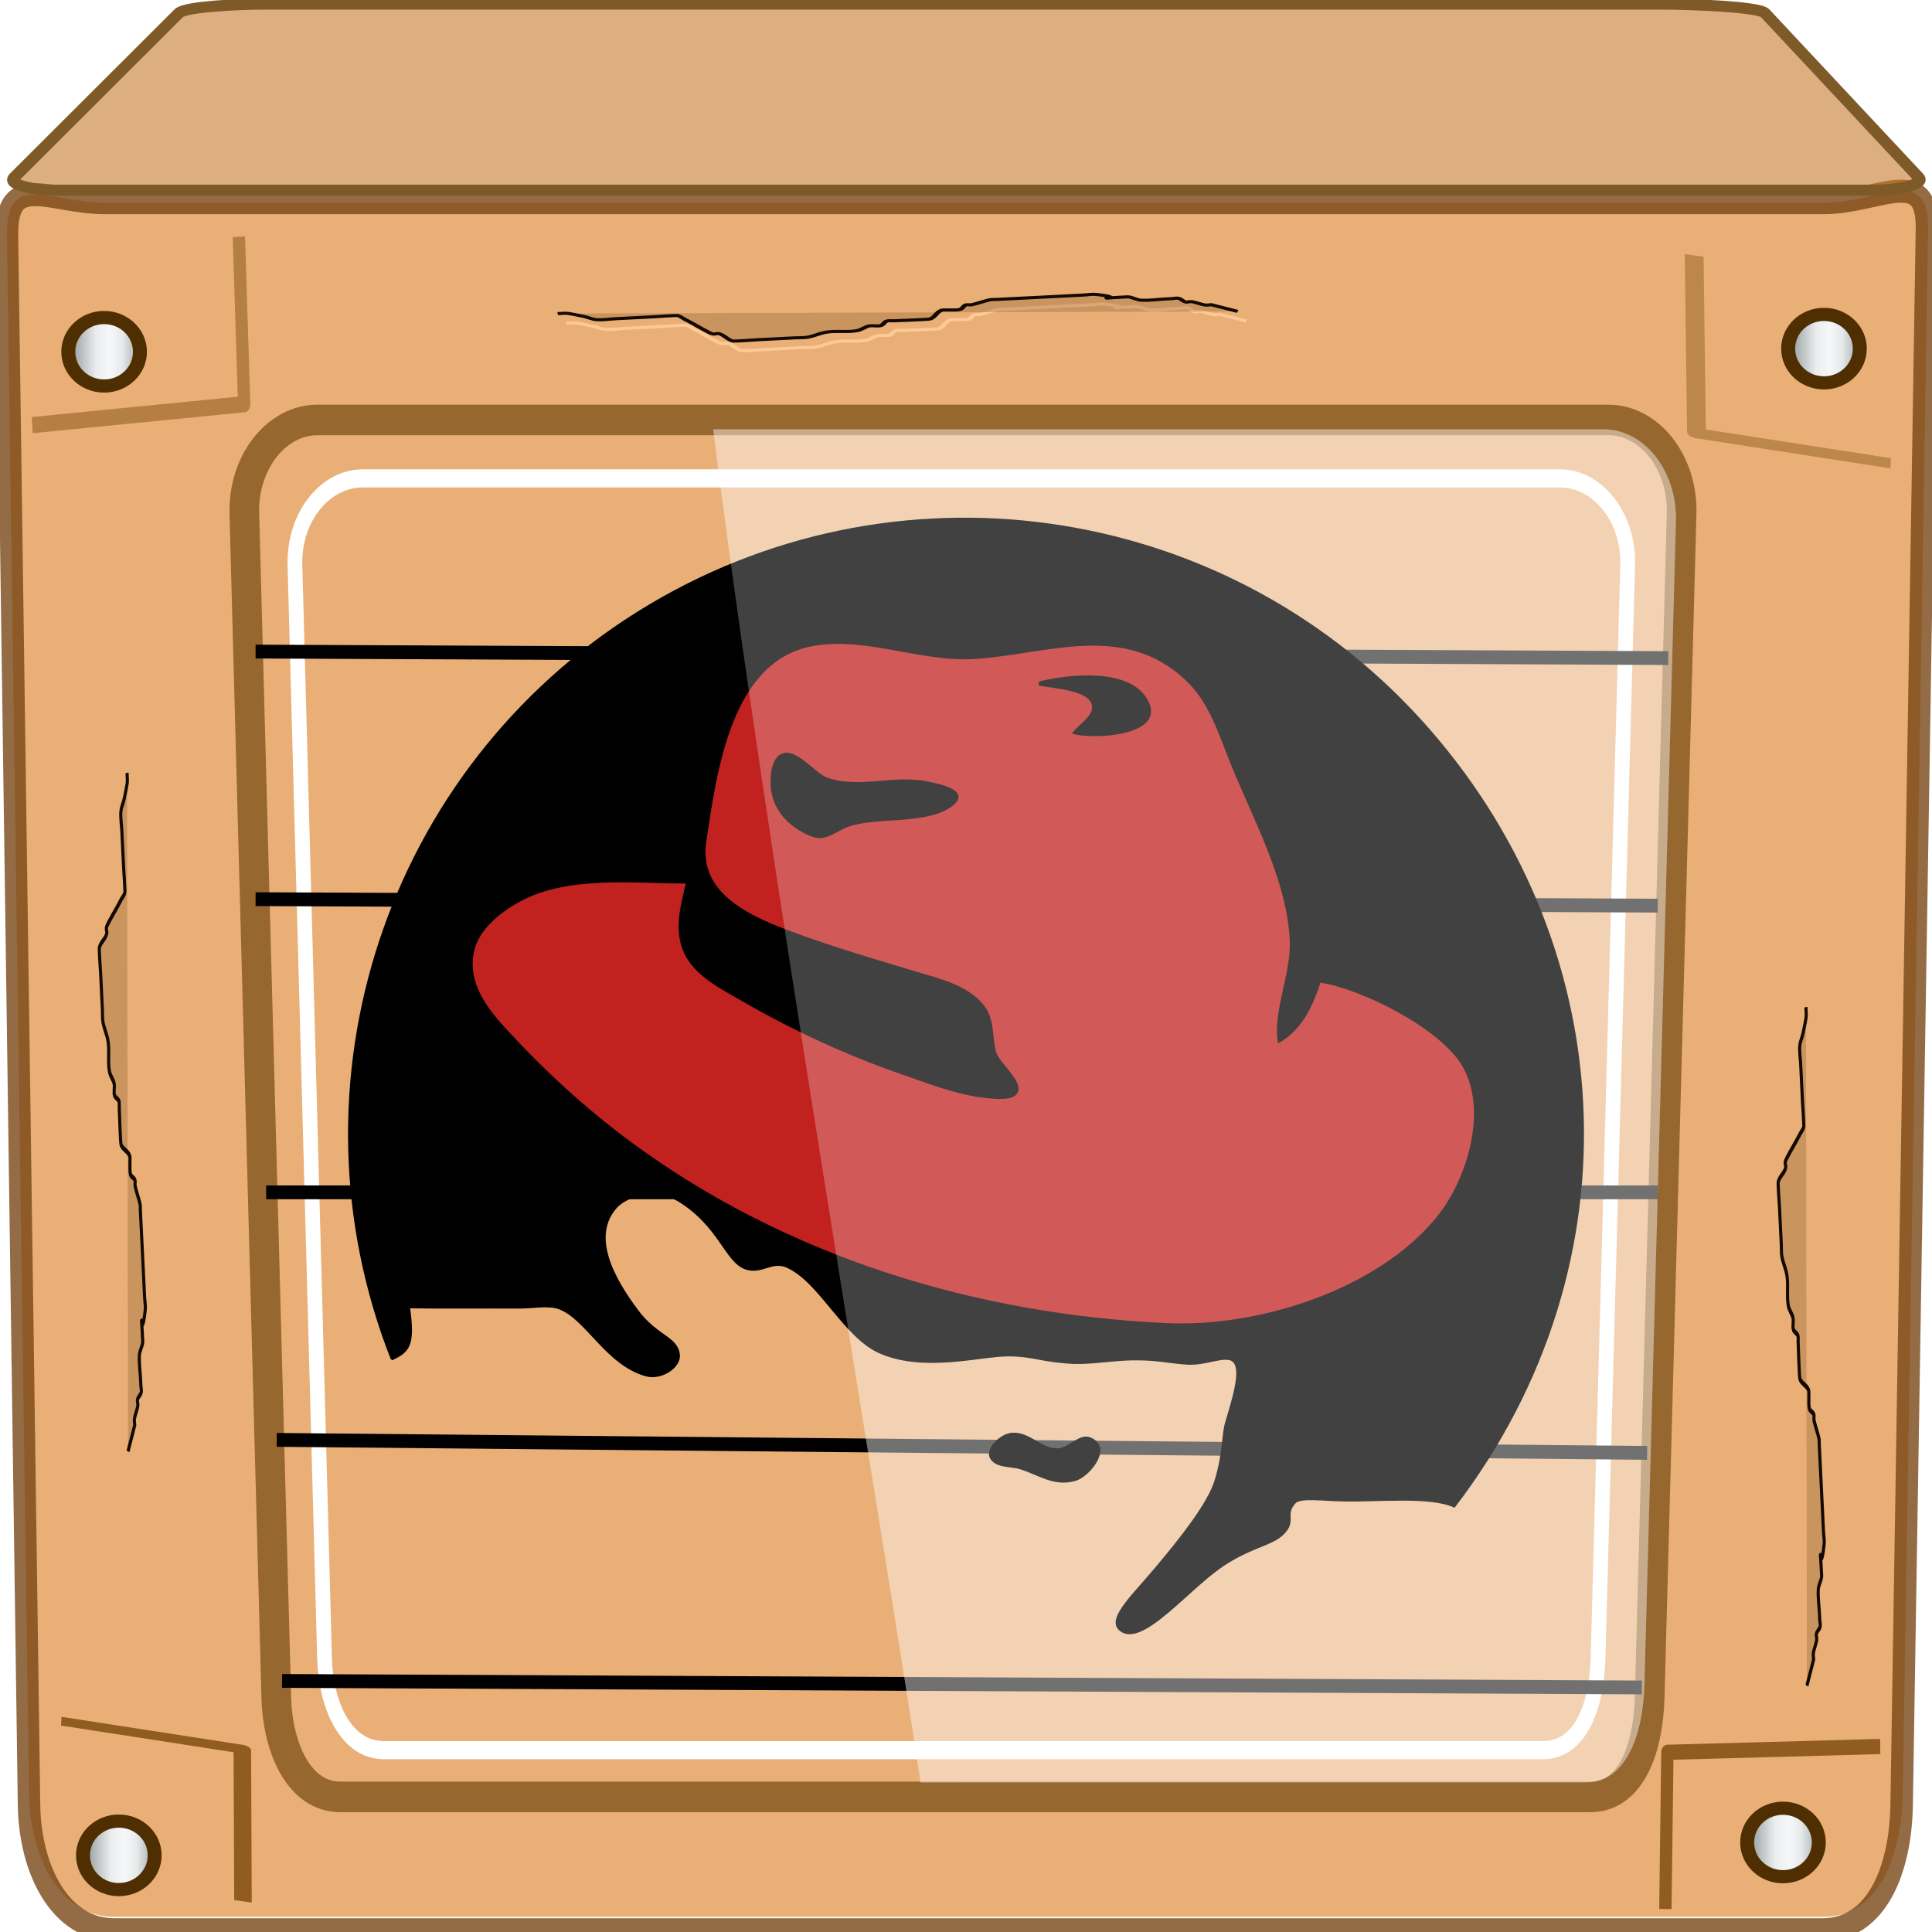 <?xml version="1.0" encoding="UTF-8" standalone="no"?>
<!-- Created with Inkscape (http://www.inkscape.org/) -->

<svg
   xmlns:dc="http://purl.org/dc/elements/1.1/"
   xmlns:cc="http://creativecommons.org/ns#"
   xmlns:rdf="http://www.w3.org/1999/02/22-rdf-syntax-ns#"
   xmlns:svg="http://www.w3.org/2000/svg"
   xmlns="http://www.w3.org/2000/svg"
   xmlns:xlink="http://www.w3.org/1999/xlink"
   xmlns:sodipodi="http://sodipodi.sourceforge.net/DTD/sodipodi-0.dtd"
   xmlns:inkscape="http://www.inkscape.org/namespaces/inkscape"
   width="96"
   height="96"
   viewBox="0 0 96 96"
   version="1.1"
   id="svg1072"
   inkscape:version="0.92.1 r15371"
   sodipodi:docname="rpm.svg">
  <defs
     id="defs1066">
    <filter
       style="color-interpolation-filters:sRGB"
       id="filter18944"
       inkscape:collect="always">
      <feGaussianBlur
         id="feGaussianBlur18946"
         stdDeviation="0.236"
         inkscape:collect="always" />
    </filter>
    <filter
       style="color-interpolation-filters:sRGB"
       id="filter18574"
       inkscape:collect="always">
      <feGaussianBlur
         id="feGaussianBlur18576"
         stdDeviation="2.781"
         inkscape:collect="always" />
    </filter>
    <filter
       style="color-interpolation-filters:sRGB"
       height="1.033"
       y="-0.017"
       width="1.395"
       x="-0.197"
       id="filter18821"
       inkscape:collect="always">
      <feGaussianBlur
         id="feGaussianBlur18823"
         stdDeviation="0.962"
         inkscape:collect="always" />
    </filter>
    <linearGradient
       inkscape:collect="always"
       id="linearGradient4672">
      <stop
         style="stop-color:#727e7f;stop-opacity:1"
         offset="0"
         id="stop4668" />
      <stop
         id="stop4680"
         offset="0.404"
         style="stop-color:#eaeced;stop-opacity:1" />
      <stop
         id="stop4676"
         offset="0.568"
         style="stop-color:#f6f7f8;stop-opacity:1" />
      <stop
         style="stop-color:#e6e9ea;stop-opacity:1"
         offset="0.714"
         id="stop4678" />
      <stop
         style="stop-color:#828b8c;stop-opacity:1"
         offset="1"
         id="stop4670" />
    </linearGradient>
    <linearGradient
       inkscape:collect="always"
       xlink:href="#linearGradient4672"
       id="linearGradient6970"
       gradientUnits="userSpaceOnUse"
       x1="9.514"
       y1="28.111"
       x2="16.1"
       y2="28.111" />
    <filter
       inkscape:collect="always"
       style="color-interpolation-filters:sRGB"
       id="filter898"
       x="-0.012"
       width="1.023"
       y="-0.012"
       height="1.025">
      <feGaussianBlur
         inkscape:collect="always"
         stdDeviation="0.296"
         id="feGaussianBlur900" />
    </filter>
    <linearGradient
       inkscape:collect="always"
       xlink:href="#linearGradient4672"
       id="linearGradient908"
       x1="10.226"
       y1="57.293"
       x2="13.857"
       y2="57.293"
       gradientUnits="userSpaceOnUse" />
    <linearGradient
       inkscape:collect="always"
       xlink:href="#linearGradient4672"
       id="linearGradient910"
       x1="80.782"
       y1="56.714"
       x2="84.413"
       y2="56.714"
       gradientUnits="userSpaceOnUse" />
    <linearGradient
       inkscape:collect="always"
       xlink:href="#linearGradient4672"
       id="linearGradient912"
       x1="82.52"
       y1="-10.46"
       x2="86.15"
       y2="-10.46"
       gradientUnits="userSpaceOnUse" />
    <linearGradient
       inkscape:collect="always"
       xlink:href="#linearGradient4672"
       id="linearGradient914"
       x1="9.602"
       y1="-10.319"
       x2="13.233"
       y2="-10.319"
       gradientUnits="userSpaceOnUse" />
  </defs>
  <sodipodi:namedview
     id="base"
     pagecolor="#ffffff"
     bordercolor="#666666"
     borderopacity="1.0"
     inkscape:pageopacity="0.0"
     inkscape:pageshadow="2"
     inkscape:zoom="2.4332986"
     inkscape:cx="-37.189351"
     inkscape:cy="72.147468"
     inkscape:document-units="px"
     inkscape:current-layer="g5231"
     showgrid="false"
     inkscape:showpageshadow="false"
     units="px"
     inkscape:lockguides="true"
     inkscape:window-width="1280"
     inkscape:window-height="972"
     inkscape:window-x="0"
     inkscape:window-y="26"
     inkscape:window-maximized="1"
     inkscape:snap-global="false">
    <sodipodi:guide
       position="0,0"
       orientation="0,96"
       id="guide1621"
       inkscape:locked="true" />
    <sodipodi:guide
       position="96,96"
       orientation="0,-96"
       id="guide1625"
       inkscape:locked="true" />
    <sodipodi:guide
       position="0,96"
       orientation="96,0"
       id="guide1627"
       inkscape:locked="true" />
  </sodipodi:namedview>
  <g
     inkscape:label="Livello 1"
     inkscape:groupmode="layer"
     id="layer1"
     transform="translate(0,-1026.52)">
    <g
       transform="matrix(1.172,0,0,1.105,-8.208,1055.402)"
       id="g5231">
      <path
         style="display:inline;fill:#e9af76;fill-opacity:1;stroke:none;stroke-width:1.182"
         d="M 94.533 9.498 C 93.571 9.456 92.131 10.061 90.625 10.061 L 5.174 10.061 C 2.497 10.061 0.296 8.47 0.342 11.682 L 1.438 89.08 C 1.483 92.292 2.988 95.242 5.664 95.242 L 90.537 95.242 C 93.214 95.242 94.411 92.292 94.463 89.08 L 95.719 11.359 C 95.741 9.954 95.282 9.531 94.533 9.498 z M 5.273 15.621 A 1.979 1.702 0 0 1 7.252 17.322 A 1.979 1.702 0 0 1 5.273 19.025 A 1.979 1.702 0 0 1 3.295 17.322 A 1.979 1.702 0 0 1 5.273 15.621 z M 90.602 15.621 A 1.78 1.702 0 0 1 92.383 17.322 A 1.78 1.702 0 0 1 90.602 19.025 A 1.78 1.702 0 0 1 88.822 17.322 A 1.78 1.702 0 0 1 90.602 15.621 z M 88.566 89.857 A 1.78 1.702 0 0 1 90.346 91.559 A 1.78 1.702 0 0 1 88.566 93.26 A 1.78 1.702 0 0 1 86.787 91.559 A 1.78 1.702 0 0 1 88.566 89.857 z M 5.988 90.357 A 1.879 1.702 0 0 1 7.867 92.061 A 1.879 1.702 0 0 1 5.988 93.762 A 1.879 1.702 0 0 1 4.109 92.061 A 1.879 1.702 0 0 1 5.988 90.357 z "
         transform="matrix(0.854,0,0,0.905,7.005,-26.135)"
         id="path18630" />
      <path
         sodipodi:nodetypes="sssssssss"
         inkscape:connector-curvature="0"
         id="path18476"
         d="m 11.422,-10.828 h 72.931 c 2.284,0 4.392,-1.606 4.348,1.091 L 87.628,55.513 c -0.044,2.697 -1.066,5.173 -3.35,5.173 H 11.842 c -2.284,0 -3.569,-2.477 -3.608,-5.173 L 7.299,-9.468 C 7.26,-12.165 9.138,-10.828 11.422,-10.828 Z"
         style="display:inline;opacity:0.789;fill:none;stroke:#764514;stroke-width:0.953;stroke-linecap:round;stroke-linejoin:bevel;stroke-miterlimit:4;stroke-dasharray:none;stroke-opacity:1"
         transform="matrix(1,0,0,1.086,4.2329356e-8,-5.266)" />
      <path
         inkscape:connector-curvature="0"
         id="path19000"
         d="m 13.344,722.334 1.291,30.983 -51.638,3.873 v 0"
         style="opacity:0.598;fill:none;stroke:#703f00;stroke-width:3;stroke-linecap:butt;stroke-linejoin:round;stroke-miterlimit:4;stroke-dasharray:none;stroke-opacity:1;filter:url(#filter18944)"
         transform="matrix(-0.018,0.151,-0.265,-0.05,278.821,28.797)" />
      <path
         transform="matrix(0.164,0,0,0.214,4.026,-164.513)"
         sodipodi:nodetypes="sssssssss"
         inkscape:connector-curvature="0"
         id="path18566"
         d="M 111.902,747.137 H 421.437 c 9.695,0 17.836,8.121 17.5,18.194 l -7.656,229.705 c -0.336,10.074 -4.524,19.332 -14.219,19.332 H 117.37 c -9.695,0 -14.977,-9.258 -15.313,-19.332 L 94.401,765.332 c -0.336,-10.074 7.805,-18.194 17.5,-18.194 z"
         style="display:inline;fill:none;stroke:#ffffff;stroke-width:3.812;stroke-linecap:round;stroke-linejoin:round;stroke-miterlimit:4;stroke-dasharray:none;stroke-opacity:1;filter:url(#filter18574)" />
      <path
         style="opacity:0.852;fill:none;stroke:#703f00;stroke-width:3;stroke-linecap:butt;stroke-linejoin:round;stroke-miterlimit:4;stroke-dasharray:none;stroke-opacity:1;filter:url(#filter18944)"
         d="m 13.344,722.334 1.291,30.983 -51.638,3.873 v 0"
         id="path18994"
         inkscape:connector-curvature="0"
         transform="matrix(0.018,-0.129,0.247,0.046,-169.055,19.755)" />
      <path
         style="display:inline;opacity:0.77;fill:none;stroke:#603600;stroke-width:1.265;stroke-linecap:round;stroke-linejoin:round;stroke-miterlimit:4;stroke-dasharray:none;stroke-opacity:1;filter:url(#filter898)"
         d="m 20.143,-1.829 h 55.076 c 1.725,0 3.174,1.733 3.114,3.882 L 76.971,51.061 c -0.06,2.149 -0.805,4.124 -2.53,4.124 H 21.116 c -1.725,0 -2.665,-1.975 -2.725,-4.124 L 17.029,2.052 c -0.06,-2.149 1.389,-3.882 3.114,-3.882 z"
         id="path18568"
         inkscape:connector-curvature="0"
         sodipodi:nodetypes="sssssssss"
         transform="matrix(0.994,0,0,1.086,0.436,-5.266)" />
      <path
         inkscape:connector-curvature="0"
         d="M 18.961,50.383 76.613,50.653 M 18.736,40.402 76.837,40.941 M 18.288,30.151 h 58.998 v 0 m -59.447,-12.139 59.447,0.27 v 0 M 17.839,7.761 77.734,8.031"
         style="display:inline;fill:none;stroke:#000000;stroke-width:0.572;stroke-linecap:butt;stroke-linejoin:round;stroke-miterlimit:4;stroke-dasharray:none;stroke-opacity:1"
         transform="matrix(1,0,0,1.086,4.2329356e-8,-5.266)"
         id="path18608" />
      <path
         style="opacity:0.656;fill:none;stroke:#703f00;stroke-width:3;stroke-linecap:butt;stroke-linejoin:round;stroke-miterlimit:4;stroke-dasharray:none;stroke-opacity:1;filter:url(#filter18944)"
         d="m 13.344,722.334 1.291,30.983 -51.638,3.873 v 0"
         id="path18938"
         inkscape:connector-curvature="0"
         transform="matrix(0.174,0,0,0.243,14.809,-191.018)" />
      <path
         inkscape:connector-curvature="0"
         id="path18956"
         d="m 13.344,722.334 1.291,30.983 -51.638,3.873 v 0"
         style="opacity:0.852;fill:none;stroke:#703f00;stroke-width:3;stroke-linecap:butt;stroke-linejoin:round;stroke-miterlimit:4;stroke-dasharray:none;stroke-opacity:1;filter:url(#filter18944)"
         transform="matrix(-0.174,-0.012,0.01,-0.227,72.709,223.838)" />
      <ellipse
         cy="56.714"
         cx="82.597"
         inkscape:transform-center-y="-69.711632"
         id="path18738"
         style="fill:url(#linearGradient910);stroke:#4f2f01;stroke-width:0.592;stroke-linejoin:round;stroke-miterlimit:4;stroke-dasharray:none;stroke-opacity:1;fill-opacity:1.0"
         rx="1.519"
         ry="1.54" />
      <ellipse
         cy="-10.46"
         cx="84.335"
         style="fill:url(#linearGradient912);stroke:#4f2f01;stroke-width:0.592;stroke-linejoin:round;stroke-miterlimit:4;stroke-dasharray:none;stroke-opacity:1;fill-opacity:1.0"
         id="path18744"
         rx="1.519"
         ry="1.54" />
      <path
         transform="matrix(0.024,0.139,-0.205,0.011,185.774,-51.103)"
         inkscape:connector-curvature="0"
         id="path18807"
         d="m 232.714,641.51 c -0.861,1.721 -1.721,3.443 -2.582,5.164 0,0.43 0.136,0.883 0,1.291 -0.304,0.913 -0.987,1.669 -1.291,2.582 -0.136,0.408 0.192,0.906 0,1.291 -0.272,0.544 -1.019,0.747 -1.291,1.291 -0.192,0.385 0,0.861 0,1.291 0,0.43 0,0.861 0,1.291 0,1.721 0.283,3.466 0,5.164 -0.158,0.949 -1.102,1.638 -1.291,2.582 0,9.848 0.577,-1.018 -1.291,6.455 -0.209,0.835 0,1.721 0,2.582 0,2.582 0,5.164 0,7.746 0,2.582 0,5.164 0,7.746 0,0.861 0,1.721 0,2.582 0,0.43 -0.104,0.873 0,1.291 0.33,1.32 0.961,2.553 1.291,3.873 0.104,0.417 -0.192,0.906 0,1.291 0.272,0.544 1.099,0.714 1.291,1.291 0.272,0.816 0,1.721 0,2.582 0,0.43 -0.192,0.906 0,1.291 0.544,1.089 2.038,1.493 2.582,2.582 0.192,0.384 0,7.203 0,7.746 0,0.43 -0.192,0.906 0,1.291 0.272,0.544 1.019,0.747 1.291,1.291 0.385,0.77 -0.272,1.765 0,2.582 0.304,0.913 1.102,1.638 1.291,2.582 0.422,2.11 -0.422,4.345 0,6.455 0.267,1.334 1.024,2.539 1.291,3.873 0.169,0.844 0,1.721 0,2.582 0,2.582 0,5.164 0,7.746 0,0.675 0.17,4.824 0,5.164 -0.544,1.089 -2.038,1.493 -2.582,2.582 -0.192,0.385 0.192,0.906 0,1.291 -0.345,0.689 -3.193,3.193 -3.873,3.873 -0.43,0.43 -0.861,0.861 -1.291,1.291 -0.43,0.43 -1.019,0.747 -1.291,1.291 -0.145,0.289 0,4.857 0,5.164 0,2.582 0,5.164 0,7.746 0,1.291 0.253,2.607 0,3.873 -0.189,0.944 -0.934,1.689 -1.291,2.582 -1.427,3.568 -1.291,2.738 -1.291,5.164"
         style="fill:none;stroke:#fdc995;stroke-width:1px;stroke-linecap:butt;stroke-linejoin:miter;stroke-opacity:1;filter:url(#filter18821)" />
      <path
         transform="matrix(0.024,0.139,-0.205,0.011,185.306,-52.094)"
         style="fill:#653a10;stroke:#130900;stroke-width:1px;stroke-linecap:butt;stroke-linejoin:miter;stroke-opacity:1;filter:url(#filter18821);fill-opacity:0.233"
         d="m 236.714,641.51 c -0.861,1.721 -1.721,3.443 -2.582,5.164 0,0.43 0.136,0.883 0,1.291 -0.304,0.913 -0.987,1.669 -1.291,2.582 -0.136,0.408 0.192,0.906 0,1.291 -0.272,0.544 -1.019,0.747 -1.291,1.291 -0.192,0.385 0,0.861 0,1.291 0,0.43 0,0.861 0,1.291 0,1.721 0.283,3.466 0,5.164 -0.158,0.949 -1.102,1.638 -1.291,2.582 0,9.848 0.577,-1.018 -1.291,6.455 -0.209,0.835 0,1.721 0,2.582 0,2.582 0,5.164 0,7.746 0,2.582 0,5.164 0,7.746 0,0.861 0,1.721 0,2.582 0,0.43 -0.104,0.873 0,1.291 0.33,1.32 0.961,2.553 1.291,3.873 0.104,0.417 -0.192,0.906 0,1.291 0.272,0.544 1.099,0.714 1.291,1.291 0.272,0.816 0,1.721 0,2.582 0,0.43 -0.192,0.906 0,1.291 0.544,1.089 2.038,1.493 2.582,2.582 0.192,0.384 0,7.203 0,7.746 0,0.43 -0.192,0.906 0,1.291 0.272,0.544 1.019,0.747 1.291,1.291 0.385,0.77 -0.272,1.765 0,2.582 0.304,0.913 1.102,1.638 1.291,2.582 0.422,2.11 -0.422,4.345 0,6.455 0.267,1.334 1.024,2.539 1.291,3.873 0.169,0.844 0,1.721 0,2.582 0,2.582 0,5.164 0,7.746 0,0.675 0.17,4.824 0,5.164 -0.544,1.089 -2.038,1.493 -2.582,2.582 -0.192,0.385 0.192,0.906 0,1.291 -0.345,0.689 -3.193,3.193 -3.873,3.873 -0.43,0.43 -0.861,0.861 -1.291,1.291 -0.43,0.43 -1.019,0.747 -1.291,1.291 -0.145,0.289 0,4.857 0,5.164 0,2.582 0,5.164 0,7.746 0,1.291 0.253,2.607 0,3.873 -0.189,0.944 -0.934,1.689 -1.291,2.582 -1.427,3.568 -1.291,2.738 -1.291,5.164"
         id="path18825"
         inkscape:connector-curvature="0" />
      <path
         style="display:inline;fill:#c37120;fill-opacity:0.573;stroke:#7e5a28;stroke-width:0.498;stroke-miterlimit:4;stroke-dasharray:none;stroke-opacity:1"
         d="m 18.215,-25.954 h 59.293 c 1.006,0 4.063,0.107 4.329,0.409 l 6.519,7.392 c 0.266,0.301 -0.857,0.568 -1.862,0.568 H 9.368 c -1.006,0 -2.055,-0.264 -1.768,-0.568 l 6.983,-7.392 c 0.287,-0.304 2.627,-0.409 3.632,-0.409 z"
         id="rect17952"
         inkscape:connector-curvature="0"
         sodipodi:nodetypes="sssssssss" />
      <path
         sodipodi:nodetypes="csssscc"
         inkscape:connector-curvature="0"
         id="path4736"
         d="m 201.647,739.675 h 226.129 c 10.127,0 18.631,8.6 18.281,19.268 l -7.998,243.262 c -0.351,10.668 -4.726,20.472 -14.853,20.472 H 254.291 C 243.589,964.135 214.634,825.854 201.647,739.675 Z"
         style="display:inline;fill:#ffffff;fill-opacity:0.254;stroke:none;stroke-width:4.009;stroke-linecap:round;stroke-linejoin:round;stroke-miterlimit:4;stroke-dasharray:none;stroke-opacity:1"
         transform="matrix(0.167,0,0,0.215,3.567,-165.862)" />
      <g
         transform="matrix(1.631,0,0,1.729,152.025,-10.049)"
         style="display:inline"
         id="g972">
        <path
           inkscape:connector-curvature="0"
           style="font-size:12px;fill:#000000;fill-opacity:1;stroke:#000000;stroke-width:0.05"
           d="m -62.706,28.001 c -0.252,0.066 -0.689,0.478 -0.357,0.716 0.179,0.128 0.465,0.102 0.67,0.166 0.496,0.153 0.892,0.47 1.444,0.297 0.347,-0.109 0.949,-0.84 0.368,-1.078 -0.264,-0.109 -0.541,0.261 -0.808,0.283 -0.484,0.041 -0.812,-0.515 -1.318,-0.383 z m -16.024,-1.953 c -2.828,-7.186 -0.121,-15.366 6.435,-19.447 6.556,-4.081 15.091,-2.897 20.29,2.813 5.199,5.71 5.756,14.099 0.893,20.464 -0.634,-0.288 -1.962,-0.136 -2.9,-0.159 -0.503,-0.004 -1.11,-0.102 -1.248,0.06 -0.297,0.329 0.057,0.473 -0.331,0.832 -0.291,0.263 -0.747,0.298 -1.449,0.739 -0.955,0.592 -2.216,2.255 -2.777,1.718 -0.3,-0.297 0.385,-0.905 0.996,-1.644 0.613,-0.731 1.31,-1.614 1.497,-2.205 0.231,-0.747 0.181,-1.225 0.287,-1.549 0.244,-0.808 0.462,-1.572 0.057,-1.629 -0.279,-0.039 -0.642,0.153 -1.103,0.12 -0.481,-0.034 -0.764,-0.121 -1.407,-0.11 -0.506,0.009 -1.027,0.105 -1.486,0.093 -0.849,-0.034 -1.059,-0.196 -1.736,-0.197 -0.714,-5.01e-4 -2.186,0.431 -3.34,-0.08 -0.928,-0.414 -1.55,-1.845 -2.405,-2.226 -0.395,-0.174 -0.652,0.181 -1.068,0.048 -0.523,-0.171 -0.685,-1.124 -1.754,-1.77 -0.703,-0.422 -1.419,-0.048 -1.615,0.167 -0.672,0.744 -0.107,1.826 0.547,2.697 0.499,0.674 1.026,0.688 1.079,1.143 0.037,0.324 -0.459,0.648 -0.854,0.54 -1.031,-0.286 -1.556,-1.493 -2.265,-1.747 -0.281,-0.102 -0.722,-0.008 -1.059,-0.016 -0.685,-0.004 -2.053,0.007 -2.837,-0.006 0.138,0.976 0.003,1.147 -0.45,1.352 z"
           id="path194" />
        <path
           inkscape:connector-curvature="0"
           style="font-size:12px;fill:#c1211f;fill-opacity:1;fill-rule:evenodd;stroke:#000000;stroke-width:0.05"
           d="m -53.226,8.187 z m -17.831,5.462 c -1.366,0 -3.082,-0.209 -4.332,0.46 -0.501,0.268 -1.084,0.718 -1.222,1.298 -0.197,0.826 0.316,1.502 0.84,2.072 0.986,1.072 2.037,2.042 3.207,2.911 4.045,3.003 9.009,4.522 14.001,4.742 2.378,0.105 5.448,-0.863 7.003,-2.756 0.798,-0.972 1.356,-2.783 0.686,-3.955 -0.565,-0.988 -2.625,-2.031 -3.734,-2.197 -0.205,0.628 -0.474,1.226 -1.067,1.57 -0.127,-0.815 0.349,-1.772 0.311,-2.637 -0.069,-1.583 -0.976,-3.199 -1.555,-4.646 -0.299,-0.747 -0.547,-1.561 -1.144,-2.129 -1.615,-1.536 -3.577,-0.715 -5.461,-0.576 -1.412,0.104 -2.799,-0.565 -4.207,-0.343 -2.202,0.347 -2.573,3.283 -2.851,5.121 -0.2,1.324 1.077,1.923 2.098,2.311 1.109,0.421 2.255,0.756 3.39,1.097 0.6,0.18 1.324,0.347 1.733,0.862 0.277,0.349 0.208,0.785 0.309,1.192 0.073,0.294 0.688,0.761 0.575,1.04 -0.093,0.23 -0.607,0.161 -0.797,0.142 -0.767,-0.077 -1.537,-0.388 -2.26,-0.639 -1.413,-0.49 -2.786,-1.133 -4.081,-1.88 -0.539,-0.311 -1.222,-0.647 -1.495,-1.238 -0.274,-0.593 -0.086,-1.223 0.051,-1.821 m 9.167,-5.211 v 0.063 c 0.316,0.076 1.451,0.105 1.386,0.629 -0.03,0.242 -0.366,0.442 -0.507,0.627 0.492,0.146 2.459,0.065 1.892,-0.878 -0.479,-0.797 -2.016,-0.622 -2.771,-0.44 z m -6.704,1.889 c -0.231,0.118 -0.259,0.46 -0.264,0.685 -0.014,0.68 0.439,1.181 1.066,1.42 0.345,0.132 0.627,-0.162 0.942,-0.267 0.763,-0.255 2.044,-0.037 2.684,-0.534 0.482,-0.375 -0.384,-0.532 -0.613,-0.582 -0.885,-0.196 -1.796,0.191 -2.637,-0.106 -0.326,-0.115 -0.822,-0.798 -1.179,-0.616 z"
           id="path173" />
      </g>
      <path
         style="display:inline;fill:#ffffff;fill-opacity:0.254;stroke:none;stroke-width:4.009;stroke-linecap:round;stroke-linejoin:round;stroke-miterlimit:4;stroke-dasharray:none;stroke-opacity:1"
         d="m 201.647,739.675 h 226.129 c 10.127,0 18.631,8.6 18.281,19.268 l -7.998,243.262 c -0.351,10.668 -4.726,20.472 -14.853,20.472 H 254.291 C 243.589,964.135 214.634,825.854 201.647,739.675 Z"
         id="path4894"
         inkscape:connector-curvature="0"
         sodipodi:nodetypes="csssscc"
         transform="matrix(0.167,0,0,0.215,3.567,-165.862)" />
      <g
         transform="translate(-0.004,0.402)"
         id="g4925">
        <g
           id="g4923">
          <g
             id="g4909"
             style="stroke:#076c96;stroke-opacity:1;stroke-width:0.176;stroke-miterlimit:4;stroke-dasharray:none">
            <g
               id="g4907"
               style="stroke:#076c96;stroke-opacity:1;stroke-width:0.176;stroke-miterlimit:4;stroke-dasharray:none">
              <g
                 id="g894">
                <g
                   id="g900" />
              </g>
            </g>
          </g>
          <g
             id="g4921" />
        </g>
      </g>
      <ellipse
         ry="1.54"
         rx="1.519"
         style="fill:url(#linearGradient908);stroke:#4f2f01;stroke-width:0.592;stroke-linejoin:round;stroke-miterlimit:4;stroke-dasharray:none;stroke-opacity:1;fill-opacity:1.0"
         id="ellipse969"
         inkscape:transform-center-y="-69.711632"
         cx="12.041"
         cy="57.293" />
      <ellipse
         cy="-10.319"
         cx="11.418"
         inkscape:transform-center-y="-69.711632"
         id="ellipse971"
         style="fill:url(#linearGradient914);stroke:#4f2f01;stroke-width:0.592;stroke-linejoin:round;stroke-miterlimit:4;stroke-dasharray:none;stroke-opacity:1;fill-opacity:1.0"
         rx="1.519"
         ry="1.54" />
      <path
         inkscape:connector-curvature="0"
         id="path876"
         d="m 236.714,641.51 c -0.861,1.721 -1.721,3.443 -2.582,5.164 0,0.43 0.136,0.883 0,1.291 -0.304,0.913 -0.987,1.669 -1.291,2.582 -0.136,0.408 0.192,0.906 0,1.291 -0.272,0.544 -1.019,0.747 -1.291,1.291 -0.192,0.385 0,0.861 0,1.291 0,0.43 0,0.861 0,1.291 0,1.721 0.283,3.466 0,5.164 -0.158,0.949 -1.102,1.638 -1.291,2.582 0,9.848 0.577,-1.018 -1.291,6.455 -0.209,0.835 0,1.721 0,2.582 0,2.582 0,5.164 0,7.746 0,2.582 0,5.164 0,7.746 0,0.861 0,1.721 0,2.582 0,0.43 -0.104,0.873 0,1.291 0.33,1.32 0.961,2.553 1.291,3.873 0.104,0.417 -0.192,0.906 0,1.291 0.272,0.544 1.099,0.714 1.291,1.291 0.272,0.816 0,1.721 0,2.582 0,0.43 -0.192,0.906 0,1.291 0.544,1.089 2.038,1.493 2.582,2.582 0.192,0.384 0,7.203 0,7.746 0,0.43 -0.192,0.906 0,1.291 0.272,0.544 1.019,0.747 1.291,1.291 0.385,0.77 -0.272,1.765 0,2.582 0.304,0.913 1.102,1.638 1.291,2.582 0.422,2.11 -0.422,4.345 0,6.455 0.267,1.334 1.024,2.539 1.291,3.873 0.169,0.844 0,1.721 0,2.582 0,2.582 0,5.164 0,7.746 0,0.675 0.17,4.824 0,5.164 -0.544,1.089 -2.038,1.493 -2.582,2.582 -0.192,0.385 0.192,0.906 0,1.291 -0.345,0.689 -3.193,3.193 -3.873,3.873 -0.43,0.43 -0.861,0.861 -1.291,1.291 -0.43,0.43 -1.019,0.747 -1.291,1.291 -0.145,0.289 0,4.857 0,5.164 0,2.582 0,5.164 0,7.746 0,1.291 0.253,2.607 0,3.873 -0.189,0.944 -0.934,1.689 -1.291,2.582 -1.427,3.568 -1.291,2.738 -1.291,5.164"
         style="fill:#653a10;fill-opacity:0.233;stroke:#130900;stroke-width:1px;stroke-linecap:butt;stroke-linejoin:miter;stroke-opacity:1;filter:url(#filter18821)"
         transform="matrix(-0.131,0.025,-0.01,-0.217,49.855,172.42)" />
      <path
         transform="matrix(-0.131,0.025,-0.01,-0.217,121.035,182.956)"
         style="fill:#653a10;fill-opacity:0.233;stroke:#130900;stroke-width:1px;stroke-linecap:butt;stroke-linejoin:miter;stroke-opacity:1;filter:url(#filter18821)"
         d="m 236.714,641.51 c -0.861,1.721 -1.721,3.443 -2.582,5.164 0,0.43 0.136,0.883 0,1.291 -0.304,0.913 -0.987,1.669 -1.291,2.582 -0.136,0.408 0.192,0.906 0,1.291 -0.272,0.544 -1.019,0.747 -1.291,1.291 -0.192,0.385 0,0.861 0,1.291 0,0.43 0,0.861 0,1.291 0,1.721 0.283,3.466 0,5.164 -0.158,0.949 -1.102,1.638 -1.291,2.582 0,9.848 0.577,-1.018 -1.291,6.455 -0.209,0.835 0,1.721 0,2.582 0,2.582 0,5.164 0,7.746 0,2.582 0,5.164 0,7.746 0,0.861 0,1.721 0,2.582 0,0.43 -0.104,0.873 0,1.291 0.33,1.32 0.961,2.553 1.291,3.873 0.104,0.417 -0.192,0.906 0,1.291 0.272,0.544 1.099,0.714 1.291,1.291 0.272,0.816 0,1.721 0,2.582 0,0.43 -0.192,0.906 0,1.291 0.544,1.089 2.038,1.493 2.582,2.582 0.192,0.384 0,7.203 0,7.746 0,0.43 -0.192,0.906 0,1.291 0.272,0.544 1.019,0.747 1.291,1.291 0.385,0.77 -0.272,1.765 0,2.582 0.304,0.913 1.102,1.638 1.291,2.582 0.422,2.11 -0.422,4.345 0,6.455 0.267,1.334 1.024,2.539 1.291,3.873 0.169,0.844 0,1.721 0,2.582 0,2.582 0,5.164 0,7.746 0,0.675 0.17,4.824 0,5.164 -0.544,1.089 -2.038,1.493 -2.582,2.582 -0.192,0.385 0.192,0.906 0,1.291 -0.345,0.689 -3.193,3.193 -3.873,3.873 -0.43,0.43 -0.861,0.861 -1.291,1.291 -0.43,0.43 -1.019,0.747 -1.291,1.291 -0.145,0.289 0,4.857 0,5.164 0,2.582 0,5.164 0,7.746 0,1.291 0.253,2.607 0,3.873 -0.189,0.944 -0.934,1.689 -1.291,2.582 -1.427,3.568 -1.291,2.738 -1.291,5.164"
         id="path878"
         inkscape:connector-curvature="0" />
    </g>
  </g>
</svg>
